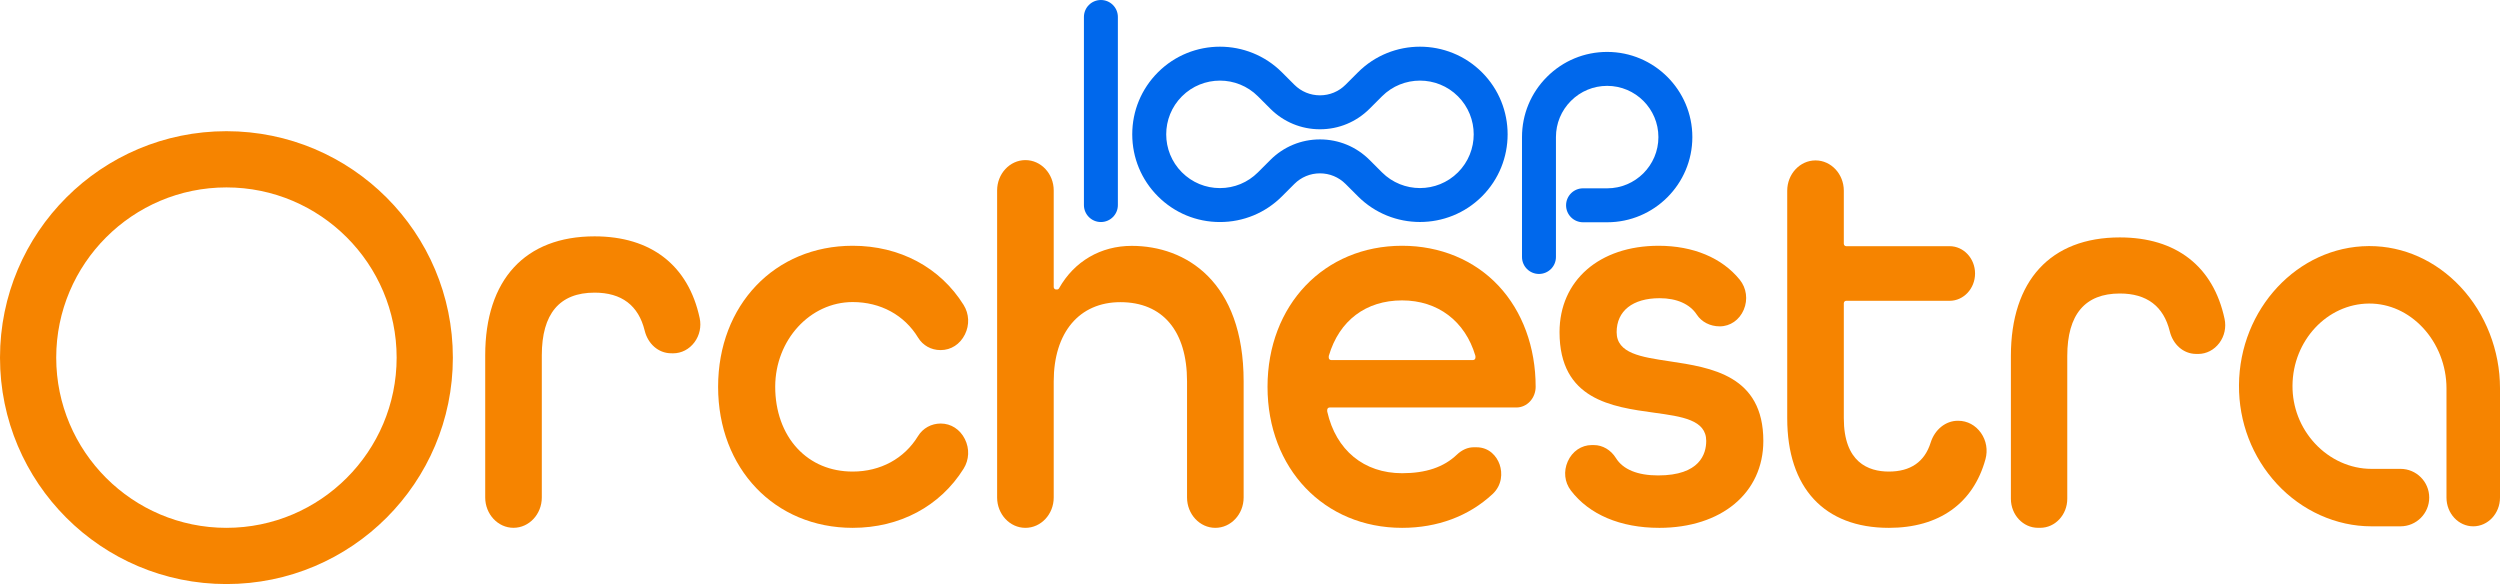 <?xml version="1.0" encoding="UTF-8"?>
<svg id="b" data-name="Layer 2" xmlns="http://www.w3.org/2000/svg" viewBox="0 0 1067.268 249.338">
  <g id="c" data-name="Layer 1">
    <g>
      <g>
        <path d="M520.801,94.789c-10,0-19.401-3.894-26.472-10.965-7.071-7.071-10.965-16.473-10.965-26.473,0-10,3.894-19.402,10.965-26.473,14.597-14.597,38.348-14.597,52.945,0l5.29,5.29c2.921,2.921,6.804,4.53,10.935,4.53s8.014-1.609,10.935-4.53l5.29-5.29c14.597-14.596,38.349-14.596,52.946,0,14.597,14.597,14.597,38.349,0,52.946-14.597,14.597-38.349,14.597-52.946,0l-5.29-5.29c-2.921-2.921-6.804-4.529-10.935-4.529s-8.014,1.609-10.935,4.53h0l-5.29,5.29c-7.07,7.071-16.472,10.965-26.472,10.965Zm0-60.373c-5.876,0-11.751,2.236-16.225,6.71-8.947,8.947-8.947,23.504,0,32.451,4.334,4.334,10.096,6.721,16.225,6.721s11.891-2.386,16.225-6.721l5.291-5.29c5.657-5.658,13.18-8.775,21.182-8.775,8.002,0,15.525,3.116,21.183,8.774l5.29,5.29c8.947,8.947,23.504,8.947,32.451,0,8.947-8.947,8.947-23.504,0-32.451-8.947-8.947-23.504-8.946-32.451,0l-5.29,5.29c-5.658,5.658-13.181,8.775-21.183,8.775s-15.525-3.117-21.183-8.775l-5.29-5.29c-4.473-4.473-10.349-6.71-16.225-6.71Z" fill="#0068ec"/>
        <path d="M469.982,94.789c-4.002,0-7.246-3.244-7.246-7.246V7.246c0-4.002,3.244-7.246,7.246-7.246s7.246,3.244,7.246,7.246V87.543c0,4.002-3.244,7.246-7.246,7.246Z" fill="#0068ec"/>
        <path d="M656.999,116.953c-4.002,0-7.246-3.244-7.246-7.246V58.526c0-9.709,3.783-18.839,10.653-25.709,6.87-6.87,16-10.653,25.709-10.653,20.05,0,36.362,16.312,36.362,36.362s-16.312,36.362-36.362,36.362h-10.3c-4.002,0-7.246-3.244-7.246-7.246s3.244-7.246,7.246-7.246h10.3c12.059,0,21.87-9.811,21.87-21.87s-9.811-21.87-21.87-21.87c-5.838,0-11.329,2.276-15.462,6.409-4.133,4.133-6.408,9.623-6.408,15.461v51.181c0,4.002-3.244,7.246-7.246,7.246Z" fill="#0068ec"/>
      </g>
      <g>
        <path d="M219.22,225.325c-6.661,0-12.08-5.812-12.08-12.956v-60.687c0-32.274,17.018-50.783,46.69-50.783,24.125,0,40.06,12.393,44.868,34.897,.772,3.614-.035,7.369-2.215,10.305-2.235,3.01-5.564,4.735-9.133,4.735l-1.012-.022c-5.258-.089-9.724-3.976-11.12-9.67-2.641-10.759-9.837-16.214-21.388-16.214-14.95,0-22.53,9.001-22.53,26.752v60.687c0,7.144-5.419,12.956-12.08,12.956Z" fill="#f68400"/>
        <path d="M364.019,225.341c-33.291,0-57.454-25.321-57.454-60.209s24.163-60.212,57.454-60.212c20.076,0,37.335,9.206,47.354,25.258,2.38,3.813,2.586,8.529,.552,12.614-2.076,4.172-5.935,6.662-10.321,6.662h-.138c-3.943,0-7.5-1.982-9.514-5.302-5.862-9.658-16.04-15.199-27.925-15.201-18.204,0-33.041,16.186-33.081,36.082-.021,10.459,3.329,19.832,9.433,26.393,6.017,6.468,14.192,9.888,23.64,9.888,11.855,0,22.02-5.515,27.888-15.13,2.054-3.365,5.68-5.374,9.697-5.374,4.386,0,8.244,2.49,10.32,6.661,2.035,4.086,1.828,8.802-.552,12.616-10.017,16.049-27.277,25.255-47.353,25.255Z" fill="#f68400"/>
        <path d="M518.838,225.341c-6.661,0-12.08-5.812-12.08-12.956v-49.567c0-21.496-10.373-33.824-28.46-33.824-17.555,0-28.459,12.961-28.459,33.824v49.567c0,7.144-5.419,12.956-12.08,12.956s-12.08-5.812-12.08-12.956V81.305c0-7.144,5.419-12.956,12.08-12.956s12.08,5.812,12.08,12.956v41.212c0,.588,.445,1.066,.993,1.066h.439c.347,0,.67-.195,.85-.515,6.481-11.506,17.785-18.105,31.012-18.105,23.102,0,47.786,15.199,47.786,57.855v49.567c0,7.144-5.419,12.956-12.08,12.956Z" fill="#f68400"/>
        <path d="M598.569,225.341c-33.291,0-57.454-25.321-57.454-60.209s24.163-60.212,57.454-60.212c16.221,0,30.838,6.063,41.156,17.072,10.225,10.909,15.856,26.23,15.856,43.14,0,4.871-3.694,8.833-8.235,8.833h-79.761c-.549,0-.993,.477-.993,1.066v.471c0,.084,.01,.169,.028,.251,3.719,16.448,15.663,26.268,31.948,26.268,10.145,0,17.788-2.586,23.365-7.906,2.173-2.075,4.67-3.17,7.223-3.17h1.162c5.405,0,8.647,3.792,9.88,7.34,1.25,3.598,1.107,8.813-3.042,12.664-10.144,9.415-23.488,14.393-38.588,14.393Zm0-97.096c-15.446,0-26.843,8.603-31.269,23.605-.031,.104-.047,.212-.047,.321v.47c0,.588,.445,1.066,.993,1.066h60.645c.549,0,.993-.477,.993-1.066v-.47c0-.109-.016-.218-.047-.321-4.362-14.781-16.052-23.605-31.269-23.605Z" fill="#f68400"/>
        <path d="M708.29,225.341c-16.483,0-29.863-5.663-37.677-15.948-2.698-3.552-3.196-8.184-1.332-12.391,1.913-4.32,5.844-7.003,10.258-7.003h.872c3.754,0,7.285,2.079,9.446,5.56,3.005,4.843,9.227,7.402,17.994,7.402,17.878,0,20.548-9.231,20.548-14.734,0-8.99-10.314-10.407-22.257-12.049-17.983-2.472-40.364-5.548-40.364-34.378,0-22.06,16.996-36.881,42.292-36.881,14.758,0,27.058,5.143,34.635,14.481,2.901,3.575,3.559,8.488,1.72,12.823-1.859,4.377-5.79,7.097-10.261,7.097-4.083,0-7.745-1.876-9.796-5.02-2.946-4.514-8.579-7-15.86-7-11.49,0-18.35,5.421-18.35,14.501s10.43,10.604,22.506,12.417c17.873,2.683,40.117,6.021,40.117,34.009,0,22.198-17.879,37.114-44.492,37.114Z" fill="#f68400"/>
        <path d="M806.371,225.341c-27.576,0-43.392-17.049-43.392-46.777V81.437c0-7.145,5.419-12.957,12.08-12.957s12.08,5.812,12.08,12.957v22.593c0,.588,.445,1.066,.993,1.066h44.165c5.995,0,10.871,5.231,10.871,11.661s-4.877,11.661-10.871,11.661h-44.165c-.549,0-.993,.477-.993,1.066v49.081c0,18.803,10.458,22.749,19.231,22.749,9.27,0,15.273-4.158,17.841-12.36,1.747-5.577,6.393-9.323,11.563-9.323h.231c3.851,0,7.388,1.903,9.703,5.22,2.265,3.244,2.959,7.311,1.906,11.159-5.177,18.915-19.826,29.332-41.245,29.332Z" fill="#f68400"/>
        <path d="M870.018,225.325c-6.372,0-11.555-5.56-11.555-12.393v-60.98c0-32.156,16.954-50.598,46.515-50.598,24.038,0,39.915,12.35,44.706,34.774,.769,3.599-.035,7.339-2.205,10.26-2.227,2.998-5.545,4.717-9.104,4.717l-1.015-.016c-5.228-.094-9.676-3.966-11.066-9.634-2.631-10.722-9.803-16.158-21.315-16.158-14.892,0-22.444,8.968-22.444,26.656v60.98c0,6.833-5.183,12.393-11.554,12.393h-.962Z" fill="#f68400"/>
        <path d="M1050.421,122.473c-10.526-11.233-24.333-17.419-38.88-17.419h-.327c-30.298,.194-55.139,26.815-55.377,59.343-.115,15.779,5.633,30.756,16.183,42.172,10.645,11.517,25.339,18.122,40.316,18.122h12.452c6.774,0,12.265-5.492,12.265-12.266h0c0-6.774-5.491-12.265-12.265-12.265h-12.452c-8.931,0-17.714-3.962-24.098-10.869-6.23-6.741-9.623-15.514-9.554-24.703,.139-19.185,14.792-34.886,32.655-35.002h.198c8.472-.001,16.562,3.653,22.776,10.287,6.423,6.853,10.107,16.273,10.107,25.842v46.711c0,6.764,5.125,12.266,11.424,12.266s11.424-5.502,11.424-12.266v-46.711c0-16.053-6.141-31.814-16.847-43.241Z" fill="#f68400"/>
      </g>
      <path d="M96.67,56.008C43.28,56.008,0,99.288,0,152.678s43.28,96.66,96.67,96.66,96.66-43.28,96.66-96.66S150.05,56.008,96.67,56.008Zm0,169.33c-40.07,0-72.67-32.59-72.67-72.66S56.6,80.008,96.67,80.008s72.66,32.6,72.66,72.67-32.6,72.66-72.66,72.66Z" fill="#f68400"/>
    </g>
  </g>
</svg>